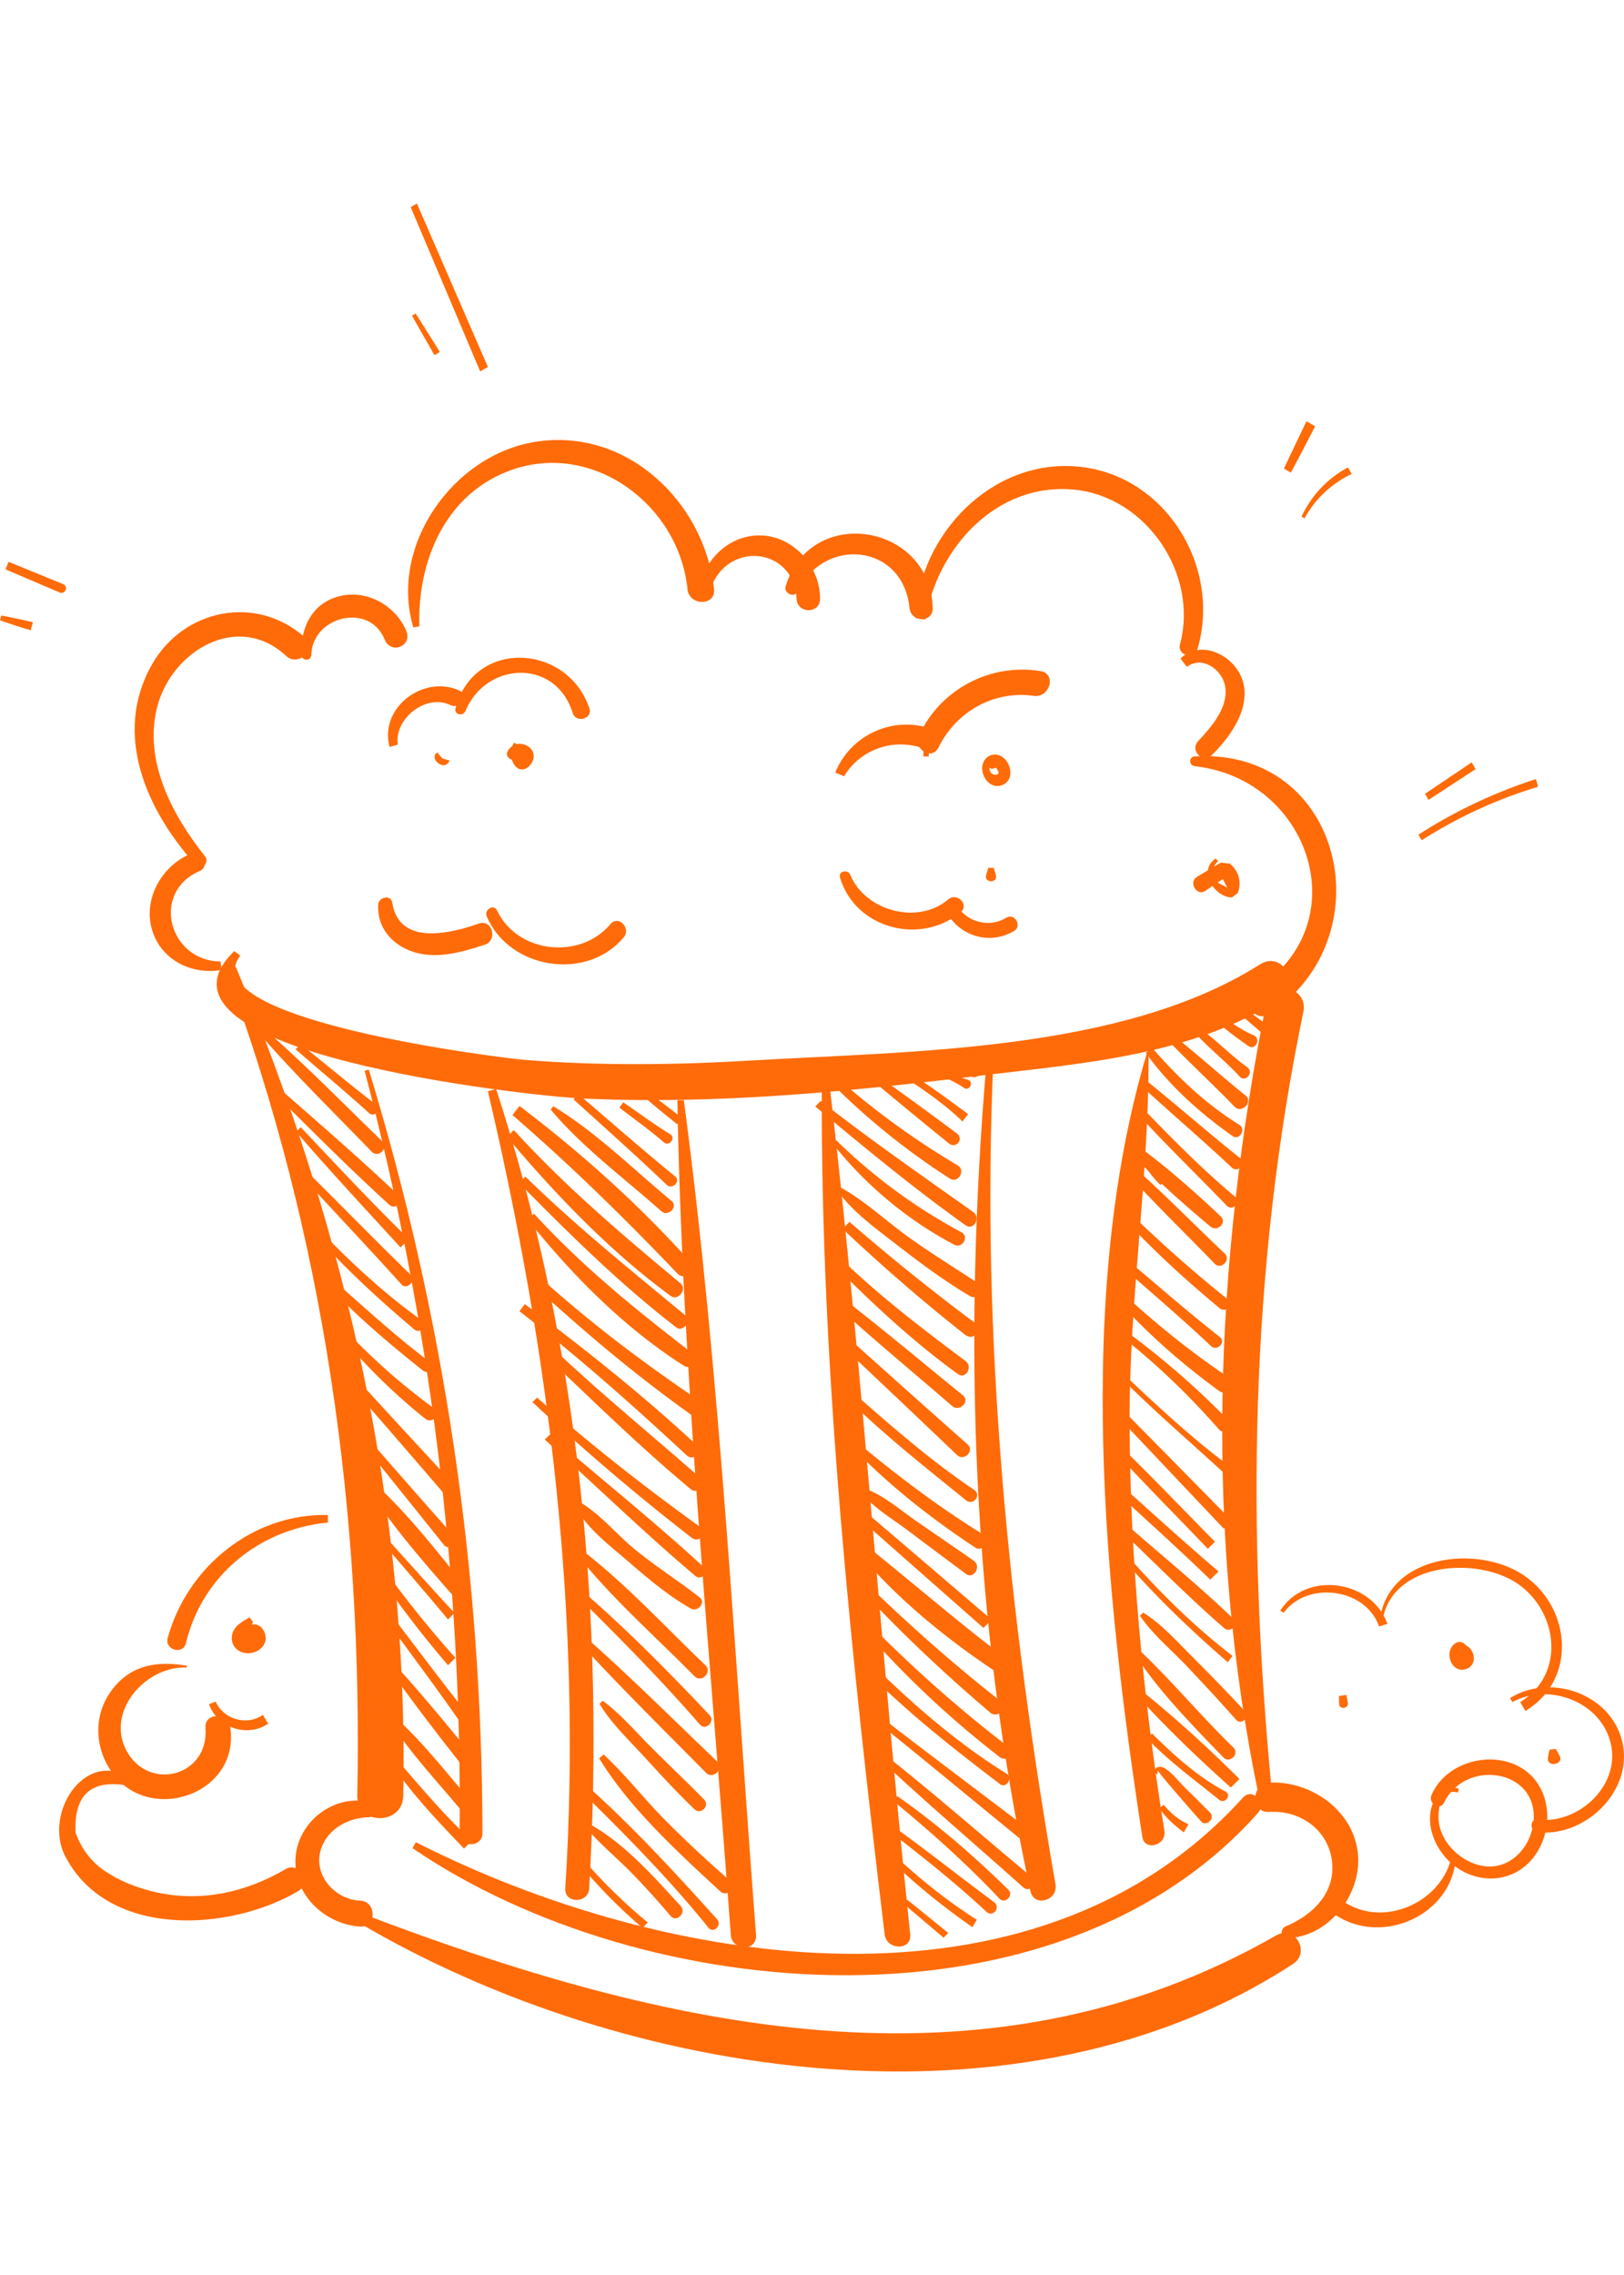 <svg xmlns="http://www.w3.org/2000/svg" width="250" height="350" viewBox="0 0 6571.95 7554.72" shape-rendering="geometricPrecision" text-rendering="geometricPrecision" image-rendering="optimizeQuality" fill-rule="evenodd" clip-rule="evenodd"><defs><style>.fil0{fill:#ff6b0891;fill-rule:nonzero}</style></defs><g id="Слой_x0020_1"><g id="_1962987497008"><path class="fil0" d="M915.02 3103.93c399.1 1070.92 553.87 2197.29 530.86 3336.14-2.59 119.96 183.81 119.96 185.96 0 22.49-1162.16-227.6-2278.95-675.4-3347.35-10.54-24.87-51.07-15.07-41.43 11.22z"/><path class="fil0" d="M1500.07 6466.34c-138.22-36.22-283.58 66.89-302.44 208.08-20.71 155.68 111.28 284.54 259.75 294.27 67.04 4.53 67.85-102.45 0-104.89-95.32-3.94-182.77-92.72-162.65-191.82 19.38-92.28 108.98-143.65 197.25-145.5 33.78-.96 42.17-50.85 8.09-60.14z"/><path class="fil0" d="M1454.79 6954.51c1077.9 634.42 2683.53 880.43 3777.99 165.1 71.7-46.77 7.79-158.64-67.63-115.73-1185.76 679.69-2487.63 373.99-3694.92-85.89l-15.45 36.52z"/><path class="fil0" d="M5209.69 7015.17c165.55-4.31 297.24-171.86 286.26-332.5-12.33-179.8-188.04-304.22-358.78-296.42-76.46 3.86-76.24 124.04 0 118.63 117.29-7.35 228.87 64.43 250.91 185.07 24.58 133.33-70.75 230.5-184.7 277.49-23.53 9.73-23.23 48.26 6.31 47.74z"/><path class="fil0" d="M5148.67 6443.4c-103.93-1068.91-92.95-2120.16 125.97-3175.33 19.9-97.18-129.62-138.6-149.28-41.06-212.62 1064.98-253 2156.39-29.32 3223.15 5.79 29.39 55.53 23.46 52.63-6.76z"/><path class="fil0" d="M948.28 3023.46c-426.85 410.67 1189.77 585.34 1399.26 595.58 543.4 26.88 1087.33-27.24 1626.57-92.71 418.46-50.19 842.49-80.47 1208.1-309.04 88.79-55.6 6.75-197.32-82.26-140.6-558.62 354.03-1411.29 351.05-2056.61 389.14-308.22 18.12-618.01 22.5-925.49-2.89-70.97-5.87-1346.63-158.27-1145.45-420.98l-24.13-18.49z"/><path class="fil0" d="M892.24 3065.4c-208.45-1.41-283.58-279.8-84.33-365.68 46.4-20.49 5.79-87.9-39.79-68.37-116.77 50.32-191.46 186.48-151.37 310.97 38.23 119.74 161.83 178.31 279.94 157.37l-4.45-34.29z"/><path class="fil0" d="M829.43 2640.03c-131.99-166.43-249.35-384.76-193.31-603.83 57.39-225.61 325.52-388.25 521.66-206.6 50.32 46.78 126.27-29.25 75.42-75.19-196.13-174.82-492.03-115.15-619.57 112.24-158.72 282.76-18.63 590.91 179.36 809.6 22.57 24.95 56.04-11.28 36.45-36.22z"/><path class="fil0" d="M1259.7 1825.67c4.68-156.79 235.69-213.8 296.72-62.51 25.61 62.95 114.92 26.73 86.93-36.67-42.17-97.69-151.14-161.61-257.45-140.97-121 23.31-171.26 128.43-166.29 240.15 1.34 25.46 39.27 25.98 40.09 0zM1697.02 1710.46c-8.61-267.55 108.69-544.59 381.57-635.83 330.49-109.79 669.9 149.96 703.45 484.91 6.53 68.97 115.21 68.97 107.64 0-38.53-352.03-353.28-654.69-723.35-595.66-333.91 53.3-591.58 420.32-493.96 750.07l24.65-3.49z"/><path class="fil0" d="M2882.34 1540.01c79.58-177.79 332.35-141.57 341.18 58.72 2.67 60.95 94.88 61.99 95.1 0 .29-124.12-95.1-240.82-221.01-255-118.4-13.21-224.49 67.41-258.26 178.31-7.57 24.34 31.99 42.31 42.98 17.96z"/><path class="fil0" d="M3228.79 1568.89c106.08-224.64 426.11-192.94 451.72 66.88 6.09 59.02 95.39 61.47 94.06 0-8.61-341.26-495-420.98-595.29-87.44-8.61 28.8 36.15 48.76 49.51 20.56z"/><path class="fil0" d="M3744.96 1682.25c47.96-289.22 287.29-554.83 601.08-525.07 295.09 28.36 504.65 343.78 429.23 625.51-12.1 45.35 57.31 64.43 70.67 19.52 97.18-330.49-126.2-702.12-479.26-737.82-351.43-35.63-648.15 274.53-662.33 611.85l40.61 6.01z"/><path class="fil0" d="M4803.03 1874c62.58-47.89 145.58 12.32 155.52 82.1 11.51 84.85-57.38 161.61-110.24 218.7-34.29 37.49 19.08 91.23 55.75 55.75 85.67-82.7 181.8-225.3 104.01-343.71-49.52-75.72-160.05-115.44-231.02-46.47l25.98 33.63z"/><path class="fil0" d="M4835.47 2275.83c465.9 51.37 664.63 638.28 244.31 904.33-61.54 38.6-3.64 137.63 57.09 97.62 470.88-310.01 299.39-1076.19-301.39-1041.89-25.9 1.4-24.87 37.11 0 39.94zM1530.44 2835.42c-4.97 84.93 46.62 152.85 124.2 184.55 100.29 41.57 209.49 9.36 307.18-22.28 53.9-17.74 30.06-104.15-23.6-85.66-113.88 39.71-323.15 92.94-350.92-84.41-4.97-33.7-55.01-23.01-56.86 7.8z"/><path class="fil0" d="M1969.91 2883.82c91.39 213.35 404.37 263.23 554.17 83.95 31.18-37.19-22.27-91.23-53.45-53.67-122.04 145.87-376.29 119.59-459.07-54.71-13.36-28.36-53.67-3.5-41.65 24.42zM3415.5 2316.44c66.29-109.43 200.66-155.74 320.33-112.84 51.3 18.55 75.94-66.44 22.78-82.55-154.25-46.84-317.95 31.85-378.67 180.17l35.56 15.22z"/><path class="fil0" d="M3737.38 2198.85l-.81 37.49h22.26l-.74-37.49z"/><path class="fil0" d="M3797.88 2200.11c70.97-144.91 223.89-231.84 385.5-208.83 64.66 9.13 93.77-88.93 27.47-100.14-203.7-33.26-406.66 73.63-492.63 262.12-24.34 53.3 53.45 100.59 79.66 46.84zM3399.54 2727.03c62.36 206.53 327.08 274.96 488.69 138.3 35.11-29.92-15.74-80.62-51.07-50.85-121.74 104.52-335.76 47.36-396.19-99.25-10.25-24.21-49.51-15.51-41.43 11.8z"/><path class="fil0" d="M3842.12 2884.71c58.65 85 172.08 110.84 261.39 57.61 34-20.42 2.59-74.54-31.7-53.67-62.58 38.68-143.8 21.97-189.6-34.59-17.81-23.01-56.35 6.75-40.09 30.66zM1609.58 2188.38c-14.7-104.45 114.4-207.49 212.61-159.97 40.38 19.97 74.9-42.17 34.59-59.69-144.02-63.02-322.4 69.78-280.46 229.09l33.26-9.43z"/><path class="fil0" d="M1883.5 2052.23c84.56-201.1 365.61-212.91 433.91 7.87 13.15 43.35 82.26 24.34 67.63-18.63-88.26-261.68-466.72-283.29-541.62 0-6.83 26.42 30.13 34.66 40.08 10.76zM1669.26 6651.41c937.82 640.58 2605 777.77 3422.1-143.12 37.19-41.42-23.84-102.89-61.32-61.46-845.9 936.47-2349.62 687.94-3347.12 180.61l-13.66 23.97z"/><path class="fil0" d="M1475.51 3507.32c264.72 1008.78 394.86 2040.5 384.39 3083.58-.53 59.53 92.5 59.53 92.5 0-1.34-1053.33-152.7-2080.67-459.89-3087.97l-17 4.38zM1974.36 3590.31c250.4 1065.43 382.62 2129.52 313.2 3224.26-3.94 61.84 93.02 61.84 96.65 0 62.88-1090.96-36.67-2191.57-376.59-3233.46l-33.26 9.2zM4641.12 3436.13c-292.79 983.84-172.3 2170.79-18.34 3170.37 9.21 58.65 98.74 33.63 89.3-25.02-87.44-545.33-138.52-1095.71-140.89-1648.32-2.3-500.57 79.88-997.57 76.76-1496.14l-6.83-.9zM3991.93 3475.11c-95.09 1119.17-60.5 2250.07 178.09 3350.46 14.4 66.51 112.61 37.71 101.33-27.69-191.97-1103.5-300.65-2202.63-251.95-3322.77h-27.47zM3325.67 3589.35c-3.93 1132.76 118.93 2286.6 254.33 3410.82 7.86 64.74 110.24 66.73 103.4 0-119.37-1134.91-191.15-2278.06-323.44-3410.82h-34.3zM2741.14 3626.47c20.19 1124 134.14 2255.35 216.32 3376.45 4.76 65.48 107.12 65.99 102.15 0-86.71-1122.44-144.31-2259.72-292.26-3376.45h-26.2z"/><path class="fil0" d="M1581.51 6306.22c84.63 125.97 191.75 237.77 296.2 346.97l31.99-31.62c-112.1-102.59-207.19-218.25-306.96-331.53l-21.23 16.19zM1579.21 6140.08c83.74 130.44 195.31 247.05 293.82 366.28 21.97 27.39 62.58-12.17 38.97-38.97-101.03-114.25-197.16-241.86-311.12-343.86l-21.67 16.56zM1595.69 5955.01c84.03 118.18 173.12 233.47 263.16 347.79 22.27 28.29 62.87-11.8 40.09-40.08-90.35-110.84-181.73-221.22-277.34-327.75l-25.91 20.05zM1566.37 5733.86c98.74 135.26 199.76 269.56 295.38 407.26 18.04 25.9 55.01-1.56 34.59-26.8-104-129.39-203.48-263.24-304.59-395.45l-25.39 14.99zM1526.28 5537.07c87.97 130.43 184.11 255 286.77 374.51l29.84-29.76c-103.18-115.21-199.54-235.33-290.41-360.34l-26.2 15.59zM1534.67 5400.39c92.95 108.38 187.22 216.33 278.38 326.19l26.43-26.35c-97.4-104.09-191.98-210.98-287.81-316.84l-17 17zM1492.5 5200.7c92.95 145.95 215.51 286.63 329.17 416.54 27.24 30.74 69.18-13.73 44.54-44.47-106.3-133.85-220.77-277.34-345.94-393.07l-27.76 21zM1428.89 4968.27a125749.71 125749.71 0 01367.39 456.55c21.23 26.8 61.32-11.65 38.01-38.16-128.88-145.5-257.23-291.82-385.51-438.44l-19.89 20.05zM1377.51 4734.43c138.83 158.12 276.31 316.84 413.57 476.59 22.72 26.28 62.58-12.77 38.76-38.68a56959.23 56959.23 0 01-427.15-463.45l-25.17 25.54zM1364.45 4562.5c106.6 129.47 224.71 247.13 355.65 351.5 30.88 25.02 65.7-19.52 33.48-43.42-133.55-97.62-256.63-206.96-368.73-328.64l-20.41 20.56zM1297.93 4343.73c123.08 138.23 268.95 260.79 413.27 375.93 25.09 20.05 53.16-15.51 27.17-35.04-148.17-111.87-282.54-237.25-422.09-359.37l-18.34 18.48zM1264.16 4159.19c127.24 142.6 266.06 270.96 411.93 394.04 26.43 22.04 57.31-16.93 29.03-37.12-153.15-110.39-292.27-238.66-422.1-375.93l-18.86 19.01zM1212.78 3924.82c136.22 149.36 275.79 295.46 410.9 445.78 23.31 25.83 62.87-13.66 38.01-38.15-144.61-140.53-285.73-285.59-429.23-427.15l-19.67 19.52zM1198.68 3754.38c136.97 159.16 280.68 312.53 422.1 467.68l34.07-34c-150.54-146.1-293.6-299.99-437.62-452.17l-18.55 18.49zM1080.28 3569.83c163.39 161.16 325.3 325.22 495 479.56 25.09 23.31 63.1-13.66 37.94-38.16-166.81-158.19-341.48-308.08-514.08-459.89l-18.86 18.49zM1045.46 3352.55c145.36 167.47 305.11 323.14 458.85 482.3 26.95 27.99 70.45-15.51 42.38-42.38-159.23-153.81-315.06-313.35-482.15-458.93l-19.08 19.01zM1196.01 3420.39c98.73 86.41 200.13 169.41 296.72 257.74 23.83 21.53 53.45-15.58 27.54-35.03-103.18-78.62-202.22-162.65-303.55-243.2l-20.71 20.48zM2326.1 6692.38a2096.53 2096.53 0 00273.92 281.28l21.46-21.53c-101.33-83.58-194.28-175.2-278.9-276.3l-16.48 16.55zM2376.64 6573.76c51.82 61.47 116.26 114.25 172.83 171.34 57.38 58.2 111.79 118.7 164.2 180.69 23.83 27.91 65.7-13.14 40.61-40.53C2647.9 6769 2529.05 6634.41 2390 6556.24l-13.36 17.52zM2339.68 6409.7c183.88 180.1 365.9 363.3 527.74 563.96 19.37 24.35 55.75-10.76 34.52-34.66-172.52-191.45-346.68-380.83-539.7-551.87l-22.56 22.57zM2424.53 6287.66c122.56 201.62 317.95 379.27 490.03 538.43 27.76 25.98 70.15-16.56 41.35-41.43-91.16-79.58-179.87-161.61-265.02-247.43-84.85-85.67-159.75-182.69-247.72-264.27l-18.63 14.7zM2426.09 6067.85c46.4 77.13 114.99 142.61 176.01 208.6 67.55 73.64 135.62 148.32 207.93 217.28 25.69 24.87 63.92-13.14 39.05-39.12-69.93-71.79-143.27-140.23-213.95-211.43-63.69-63.39-123.9-134.81-196.2-187.96l-12.84 12.62zM2343.39 5817.82c165.25 181.73 341.18 353.59 513.26 528.41 29.1 29.76 75.43-16.56 45.28-45.43-177.27-169.41-351.66-343.34-535.54-505.84l-23.01 22.86zM2323.49 5619.69c175.2 172.67 347.5 346.08 509.11 532.19 23.01 26.36 63.1-13.21 38.75-38.6-168.14-178.31-341.78-353.96-527.95-513.71l-19.9 20.11zM2339.16 5469.29c139.86 174.38 314.31 327.6 471.17 486.76 28.51 28.87 73.57-16.56 44.25-44.48-162.88-155.22-320.03-327.08-498.12-464.26l-17.3 21.97zM2324.24 5262.25c43.73 90.27 141.72 164.13 216.62 228.57 79.06 68.22 163.62 140.15 255.29 191.82 27.55 15.14 62.07-24.87 35.12-45.43-86.71-67.92-179.43-125.97-264.28-195.83-74.61-61.46-143.5-147.35-228.05-193.83l-14.7 14.7zM2204.57 4998.93c203.18 182.7 400.43 375.19 609.18 551.42 23.53 19.97 57.83-13.28 34.52-35.19-200.88-185.14-416.38-356.92-623.5-536.12l-20.19 19.89zM2154.83 4847.64c206.38 192.42 420.85 375.48 644.22 548.45 31.69 24.35 66.81-20.19 33.78-44.02-228.13-164.06-448.08-337.85-659.66-522.92l-18.34 18.49zM2233.37 4684.62c184.1 174.39 366.35 352.48 561.52 514.68 29.32 24.42 71.71-16.7 42.39-42.47-190.93-168.06-387.59-328.71-573.54-502.5l-30.36 30.29zM2101.9 4479.88c236.51 182.84 458.33 379.93 677.25 583.19 27.47 25.32 68.37-15.22 41.12-40.61-220.03-204.6-455.95-391.96-696.4-571.32l-21.97 28.74zM2132.04 4349.67c212.61 197.61 432.64 383.72 669.37 552.16 34.82 24.87 68.9-33.1 33.48-57.01-236.44-158.79-464.05-331.61-674.06-523.88l-28.8 28.73zM2136.5 4110.41c177.27 222.04 389.96 436.87 630.85 589.8 34.59 21.9 61.32-29.32 31.17-52.78-227.83-175.64-442.59-349.13-637.46-561.96l-24.57 24.95zM2100.34 3960.9c201.92 205.11 408.3 408.74 636.35 584.46 27.24 21.09 63.92-26.27 37.19-48.33-220.48-182.54-442.81-361.23-647.63-561.44l-25.9 25.31zM2051.65 3774.94c197.46 233.99 415.34 461.89 662.77 643.47 29.62 21.46 67.85-27.76 39.35-51.3-236.52-197.17-466.72-391.59-674.35-620.01l-27.76 27.84zM2073.92 3686.45c234.36 202.67 454.1 417.58 667.52 641.25 31.41 33.18 79.88-16.19 49.74-49.88-207.64-231.39-441.25-439.92-688.76-627.89l-28.5 36.52zM2228.62 3664.55c128.36 152.85 298.35 278.24 447.34 410.67 28.29 24.94 70.15-17.6 41.35-41.57-154.78-127.91-305.85-278.75-478.44-382.69l-10.25 13.58zM2320.82 3623.06c126.28 114.62 254.03 227.97 377.11 345.64 22.79 21.97 57.9-14.62 34.08-34.15-132.51-107.94-260.86-220.7-390.77-331.98l-20.42 20.49zM2506.49 3656.32c59.46 46.32 122.34 90.27 179.13 140.15 23.09 19.9 51.59-17.59 25.45-33.26-64.95-39.12-125.97-85.44-188.85-127.98l-15.74 21.09zM2594.53 3601.08c46.09 43.42 96.88 82.4 145.87 123.01l20.11-25.83c-50.78-38.08-100.52-78.62-153.44-113.29l-12.54 16.11zM3654.61 6875.01c54.79 45.96 109.2 92.42 163.98 138.6l18.86-18.86c-55.53-45.59-111.35-90.49-167.1-135.41l-15.74 15.66zM3616.16 6712.36c99.48 94.72 206.59 180.24 318.91 258.78l17.81-30.13c-113.88-72.45-219.44-155.9-318.17-247.13l-18.55 18.49zM3605.1 6586.9c131.99 103.03 264.27 206.96 386.54 321.88 25.98 24.21 60.27-17.74 30.43-39.56-134.67-99.7-265.83-204.07-401.77-301.92l-15.21 19.61zM3615.63 6461c150.55 123.98 294.86 252.4 428.71 394.49 22.72 23.83 59.69-13.21 36.08-36.15-139.78-137.11-288.84-266.06-449.34-378.46l-15.45 20.12zM3589.13 6318.39c179.94 167.48 368.2 327.08 551.79 491.66 25.98 23.46 64.96-16.7 38.53-38.45-190.12-157.83-376.08-320.92-568.79-474.67l-21.53 21.46zM3567.68 6155.74c186.48 149.96 370.58 302.81 555.73 453.73 28.81 22.94 60.73-17.74 31.18-40.16-190.42-144.91-381.87-288.03-571.17-434.05l-15.74 20.48zM3512.97 5941.94c165.99 166.43 347.5 308.53 533.98 450.61 25.09 19.53 53.67-25.83 25.09-43.36-194.28-120.19-370.29-273.04-533.68-432.72l-25.39 25.46zM3491.44 5761.7c165.76 190.49 354.1 366.72 553.64 520.99 30.88 23.97 64.44-18.49 33.04-42.98-200.87-154.11-386.54-319.73-564.63-499.9l-22.04 21.9zM3489.66 5612.19c162.06 173.93 336.5 337.03 517.2 490.91 31.41 26.28 75.94-20.19 44.54-44.47-188.33-147.06-365.9-304.74-537.69-470.35l-24.05 23.9zM3460.56 5439.97c157.16 193.75 373.7 369.62 582.16 506.28 36.67 23.9 67.33-32.73 33.78-57.98-202.15-152.85-391.52-317.5-589.21-475.1l-26.72 26.8zM3479.71 5319.77c166.51 147.14 333.39 293.98 499.9 440.88l33.26-33.03c-168.88-144.69-338.06-289.07-507.25-433.61l-25.91 25.76zM3484.39 5210.5c47.44 62.95 121.82 105.49 184.4 152.26a54521.6 54521.6 0 00239.85 179.28c31.7 23.98 64.43-30.8 31.17-53.67-76.98-53.3-154.48-106.52-231.76-159.68-67.34-46.46-134.37-106.89-212.39-132.87l-11.28 14.7zM3458.18 5039.47c147.21 150.91 312.76 279.87 487.95 396.11 33.26 21.97 65.48-32.73 31.4-53.74-175.71-107.94-339.4-231.99-498.34-363.31l-21.01 20.94zM3428.63 4833.54c151.07 147.95 315.8 277.34 480.01 410.66 30.36 24.27 64.95-20.48 32.73-42.46-173.33-116.33-331.83-255-488.39-392.7l-24.35 24.5zM3389.89 4604c161.31 151.89 322.63 304.22 482.89 457.44 28.29 26.95 72.31-16.92 42.92-42.91-166.29-146.91-331.76-295.38-497.01-443.26l-28.8 28.73zM3376 4449.81c155.31 141.5 317.88 275.78 477.11 413.49 30.14 25.77 73.86-19 43.2-43.5-164.94-133.77-328.11-271.48-496.78-400.87l-23.53 30.88zM3394.86 4313.07c150.55 149.81 308.96 296.2 481.34 420.85 32.22 23.38 62.28-29.77 30.88-52.71-168.14-125.53-332.58-251.06-484.98-395.45l-27.25 27.32zM3409.78 4146.86c159.23 149.88 323.96 293.01 495.97 428.41 35.4 27.76 74.68-22.56 38.01-49.44a8645.09 8645.09 0 01-505.99-407.18l-27.99 28.21zM3389.89 3994.16c63.62 86.49 154.78 151.45 238.81 216.77 94.8 73.79 192.49 146.02 295.91 207.49 34.59 20.05 63.92-31.7 31.17-53.23-93.98-61.99-189.82-120.49-281.28-186.56-90.35-64.73-173.64-144.46-271.03-198.13l-13.58 13.65zM3369.39 3801.37c132.29 167.32 302.81 309.93 492.11 409.55 33.03 17.07 61.83-32.29 29.1-50.33-188.34-101.48-354.1-223.07-507.55-372.95l-13.66 13.73zM3299.24 3651.78c198.28 165.62 397.83 330.65 608.36 480.6 32.22 22.93 63.1-30.29 31.18-53.3-207.71-147.43-416.91-292.49-617.57-449.57l-21.97 22.27zM3362.64 3555.57c146.61 147.06 306.37 275.57 481.04 387.88 33.78 21.38 66-33.41 31.18-53.82-174.38-103.03-338.07-222.19-490.25-356.4l-21.97 22.35zM3534.94 3550.3c100.59 84.48 202.73 167.99 305.11 251.07 29.32 23.38 62.28-18.63 31.7-41.06-106.08-78.69-212.17-156.34-319.51-232.51l-17.3 22.49zM3688.68 3552.23c72.23 48.26 143.8 99.55 206.38 160.21l22.78-29.77c-71.48-52.26-141.41-105.57-216.61-152.4l-12.55 21.97zM3789.49 3517.05c37.2 19.52 77.5 36.22 112.32 60.05 21.53 14.18 40.9-25.76 14.4-33.55-38.97-11.28-77.21-31.4-114.17-47.96l-12.55 21.46zM3909.16 3488.84l16.26 33.63c12.54 25.39 51.29 2.89 38.23-22.42l-17.3-33.18c-12.55-25.39-49.51-3.49-37.2 21.97zM4691.46 6490.24c26.95 38.6 61.01 68.74 98.95 97.25l19.37-32.74c-41.12-17.52-72.01-44.91-100.51-78.69l-17.81 14.18zM4684.85 6337.47l22.27 28.73 21.53 25.46 43.43 50.77a8212.23 8212.23 0 0088.26 100.52c21.46 24.34 59.46-12.7 35.86-36.08-33.48-33.26-66.74-66.81-100.52-99.55-25.69-24.5-56.35-67.41-89.08-82.18-23.53-10.76-49.74 13.29-23.02 28.95l1.27-16.63zM4641.64 6207.48c90.12 93.76 191.23 167.11 291.75 248.1 24.65 19.52 51.89-19.53 25.69-33.26-110.54-58.13-208.97-147.43-297.46-234.74l-19.97 19.9zM4606.82 6040.45c116.33 127.09 245.65 251.59 374.23 365.83l34.59-34.66c-121.75-121.68-254.78-242.75-388.63-351.13l-20.19 19.97zM4597.91 5875.95c98.51 148.47 229.69 280.83 353.06 408.81 25.39 25.77 66.52-14.7 40.31-40.24-128.06-124.35-243.05-262.05-371.62-385.65l-21.75 17.07zM4613.14 5711.89c50.56 73.79 123.9 134.8 185.95 199.69 68.82 72.31 136.97 146.1 203.18 220.78 21.23 23.9 57.09-11.8 35.12-35.27-67.85-73.19-137.49-144.91-208.45-215.8-62.88-62.43-126.79-135.62-202.96-182.61l-12.84 13.21zM4560.5 5499.5c125.68 144.17 263.46 274.37 407.77 399.98l19.6-25.46c-150.33-115.66-285.95-248.47-411.71-390.18l-15.66 15.66zM4503.93 5337.44c150.03 140.16 294.05 289 449.64 423.81 25.39 22.05 62.36-13.65 37.41-37.64-148.47-142.61-310.3-272.52-464.26-409.18l-22.79 23.01zM4487.97 5185.04c136.97 126.42 276.01 251.06 409.85 380.45l33.26-33.26c-142.24-120.62-279.72-247.05-419.06-371.1l-24.05 23.9zM4469.64 5001.9c135.4 149.96 278.9 293 418.24 438.95l28.81-28.73c-142.24-143.65-281.28-290.49-427.44-429.6l-19.6 19.37zM4486.86 4867.09a263183.8 263183.8 0 00465.67 492.26l32.23-32.23a264466.09 264466.09 0 00-475.33-482.3l-22.57 22.27zM4545.28 4758.34c130.13 128.95 268.44 248.1 403.02 371.55l21.53-27.84c-145.35-107.86-279.72-232.94-411.4-356.92l-13.15 13.21zM4511.51 4561.02c154.26 118.18 293.82 251.51 421.88 397.53 22.57 25.39 61.54-13.28 37.49-37.57-136.97-141.2-286.25-268.06-445.71-383.42l-13.66 23.46zM4487.46 4395.99c132.74 154.26 282.54 287.15 446.45 406.67 34.59 24.94 69.93-33.56 33.78-57.98-163.39-109.42-315.49-235.32-459.29-369.76l-20.93 21.08zM4518.85 4280.71c127.54 113.35 258.49 223.67 382.09 340.44 24.65 22.86 61.25-16.11 36.38-36.22-134.3-105.34-263.16-218.7-393.89-328.12l-24.58 23.9zM4569.93 4128.9c114.7 121.15 237.78 232.8 366.35 339.4 24.13 19.97 58.95-15.22 34.59-34.66-130.95-103.64-255.07-214.4-376.08-329.6l-24.87 24.87zM4551.82 3911.75c116.54 129.25 242.82 250.77 363.53 375.79 25.69 26.95 67.85-15 40.83-40.98-126.21-119.52-248.55-244.61-378.9-360.34l-25.45 25.53zM4701.4 3964.38c-37.19-34.66-98.21-89.37-97.99-144.01l-31.92 13.14c98.43 108.31 214.24 209.5 326.34 303.7 28.5 23.9 69.34-15.14 41.57-41.57-108.08-101.48-224.63-205.41-345.12-291.45l-18.86 32.37c44.77 29.25 79.58 96.13 121 132.66l4.97-4.83zM4600.59 3678.14c117.82 129.02 242.97 249.66 364.5 375.56 22.27 23.46 59.16-15 35.11-35.19-134.07-111.28-257.15-236.81-378.15-361.82l-21.46 21.45zM4622.78 3572.28c119.44 109.87 243.57 215.36 361.98 326.64 24.34 22.93 61.54-16.19 36.15-36.08-127.31-101.48-250.1-209.04-376.89-311.49l-21.23 20.93zM4636.67 3435.09c95.91 133.25 217.65 242.15 351.2 336.36 27.77 19.67 56.57-27.84 26.95-45.8-135.11-83.59-248.24-191.38-351.95-310.68l-26.2 20.12zM4710.01 3367.16c92.42 98.22 192.27 188.41 285.96 285.66 29.1 29.84 76.24-20.05 45.06-44.85-105.49-84.48-205.85-176.38-312.38-259.3l-18.63 18.49zM4829.97 3347.64c57.31 65.48 128.28 119.22 186.7 183.65 22.79 24.95 59.98-16.7 29.85-38.68-70.15-50.77-130.36-115.21-201.41-164.43l-15.14 19.45zM4898.05 3279.79c45.28 51.3 99.25 88.93 154.49 127.91 27.24 19 53.97-30.29 18.86-44.85-57.09-23.9-107.05-63.1-155.23-101.1l-18.12 18.04zM5026.11 3286.03c27.54 23.02 54.48 46.47 81.73 69.41l23.31-30.22c-28.58-21.45-56.86-42.91-85.67-63.92l-19.37 24.72zM5223.86 1088.37a9768.7 9768.7 0 0098.22-187.52l-34.9-20.05a13655.16 13655.16 0 00-91.38 191.38l28.06 16.19zM5279.1 1273.43c43.73-79.59 109.2-140.6 190.93-179.73l-15.22-26.35c-83.29 44.84-147.42 113.29-187.74 198.73l12.03 7.35zM5780.86 2412.13c63.39-41.42 127.02-83.07 190.63-124.64l-15.95-27.17c-63.11 42.46-125.98 84.85-188.79 126.87l14.11 24.94zM5753.09 2575.3c147.72-93.9 303.55-165.62 471.17-216.4l-8.68-31.17c-167.85 54.56-327.08 129.17-475.55 225.08l13.07 22.49zM1667.18 453.58c30.14 53.23 60.72 106.52 90.86 159.75l21.97-12.77a34057 34057 0 00-97.92-155.68l-14.92 8.69zM1661.91 14.55c93.76 221.3 187.52 442.97 281.28 664.63l31.17-18.04A852220.18 852220.18 0 001687.08 0l-25.17 14.55zM0 1685.51c40.83 14.7 82.26 27.91 123.9 40.61l9.13-32.73c-42.68-9.73-84.85-19.16-127.76-26.95L0 1685.52zM22.28 1479.58c73.57 31.7 147.21 62.81 220.77 94.2a18.38 18.38 0 0014.1-33.78c-74.08-30.14-147.95-60.43-222.33-90.86l-12.54 30.43zM2079.93 2181.11c-17.59 29.25-17.07 64.95 4.16 92.94 18.85 23.9 48.47 16.93 64.95-7.49 43.5-63.4-56.27-115.73-93.98-52.71-16.03 26.95 24.57 50.33 41.86 24.42l1.86-49.29-18.86-7.86zM1770.07 2219.79c-37.93 23.31 29.62 81.96 49.29 32.73l-27.54-7.49-12.32-12.55-9.43-12.69zM4002.92 2234.34c-60.72 34.29-13.88 144.09 53.98 117.36 65.69-26.95 20.19-143.12-48.48-119.81-37.41 13.15-13.58 69.34 20.93 49.88 0 0 28.07 28.73-2.59 28.29-29.03-1.04-28.81-47.81-13.36-61.99l-10.47-13.73zM3999.28 2687.02l-8.68 29.25c-8.91 32.74 48.47 33.34 39.34 0l-8.38-29.25h-22.28zM4920.03 2648.94c-73.79 46.84-7.57 156.19 65.48 157.75l23.09-17.6c17-43.5 4.45-89.37-31.48-119.14l-36.38-4.45c-31.92 19-63.92 38.15-96.13 57.23-36.89 21.97-1.56 80.99 33.55 56.94 30.88-20.93 62.07-41.8 92.95-62.81h-30.36l25.39 49.74-44.47-22.94c-17.07-26.8-18.86-61.46 7.57-82.99l-9.2-11.73zM5195.07 5699.2c96.06-129.91 331.53-99.62 385.42 55.23l34.08-9.8c-63.62-178.61-329.46-216.77-433.68-53.74l14.18 8.31z"/><path class="fil0" d="M5592.08 5752.42c19.6-249.06 358.48-282.76 531.6-181.66 179.13 104.97 219.95 373.55 28.28 489.88l20.72 36.01c219.95-131.92 182.02-441.86-27.76-561.96-197.99-113.36-551.05-56.12-562.78 217.73h9.95z"/><path class="fil0" d="M6120.04 6060.65c140.89-76.76 343.85-8.84 393.81 150.84 55.53 177.2-120.93 344.23-291.67 324.71-32.74-4.01-32.52 47.28 0 50.7 201.32 22.04 404.06-183.07 336.5-388.18-59.24-179.65-292.56-251.43-447.86-154.26l9.21 16.19z"/><path class="fil0" d="M5903.71 6411.63c-64.43-24.79-107.42 38.01-115.21 96.21-8.91 65.92 18.56 132.8 61.55 181.58 102.89 116.33 282.54 115.73 368.72-19 74.61-116.7 53.16-287.59-78.61-352.54-122.05-60.14-292.26-8.76-347.19 118.7-14.7 34.59 34.29 64.95 51 30.29 89.83-184.18 397.3-131.92 359.6 92.65-17 102.15-105.79 187.14-213.95 161.61-47.44-10.69-91.38-39.5-122.56-76.98-18.33-22.57-33.55-49.88-40.83-78.17-11.8-43.5-7.64-160.27 73.57-139.64l3.93-14.7z"/><path class="fil0" d="M5872.54 6693.87c-45.8 180.1-274.45 279.35-431.83 175.71-34.07-22.41-66.29 32.74-32.22 54.72 187.74 121.15 464.05-2.31 482.38-228.13l-18.33-2.3zM1326.96 5304.19c-302.22-7.73-570.35 209.94-648.37 498.12-12.84 47.73 62.57 68.22 73.79 20.49 65.48-274.01 297.02-461.38 574.58-488.32v-30.29zM756.32 5913.52c-119.15-19.45-226.28-5.35-304.3 99.18-72.52 97.1-70.45 224.12-4.45 324.26 146.91 223.6 521.13 101.48 484.75-170.89-8.38-62.5-105.78-65.99-100.81 0 14.63 194.28-229.98 259.24-320.03 90.28-84.33-157.68 78.02-342.82 243.79-335.32l1.04-7.49z"/><path class="fil0" d="M548.38 6384.16c-190.34-156.11-378.89 120.34-283.58 301.77 174.9 333.02 665.15 301.91 941.45 139.64 57.09-32.96 5.27-122.42-51.81-88.79-157.16 92.79-338.88 133.4-519.35 93.83-66-14.77-134.89-38.6-192.49-75.2-64.96-38.01-110.54-93.76-136.67-166.58-7.86-159.16 68.59-221.59 229.09-186.93l13.36-17.75zM845.91 6069.41c34 95.69 154.26 135.63 239.34 78.98l-21.46-36c-64.95 45.95-159.23 18.04-191.15-53.75l-26.73 10.77zM5906.61 5874.54l24.35 1.93c29.84-24.42-9.42-75.72-41.43-53.67-51.81 35.03-12.54 130.43 49 101.99 52.63-24.49 17-112.76-37.71-94.27-22.49 7.8-20.71 46.47 5.79 44.02zM5418.44 6036.15l.52 31.18c.22 25.53 40.31 21 35.34-4.76l-6.01-30.8-29.84 4.38zM6270.58 6253.43l-5.71 27.84c-11.28 47.36 68.82 33.63 45.28-5.79l-14.18-25.54-25.39 3.49zM1009.82 5718.2c-28.28 16.7-58.42 31.33-68.89 64.43-9.13 30.44 3.41 61.1 32.73 74.38 56.57 24.27 127.83-26.87 91.68-87.97-30.66-51.22-107.34-5.94-79.87 46.33 18.63-34.53 19.37-46.84 2.37-37.05l14.11-.44 5.79-9.36 16.48-31.7-14.4-18.63z"/></g></g></svg>